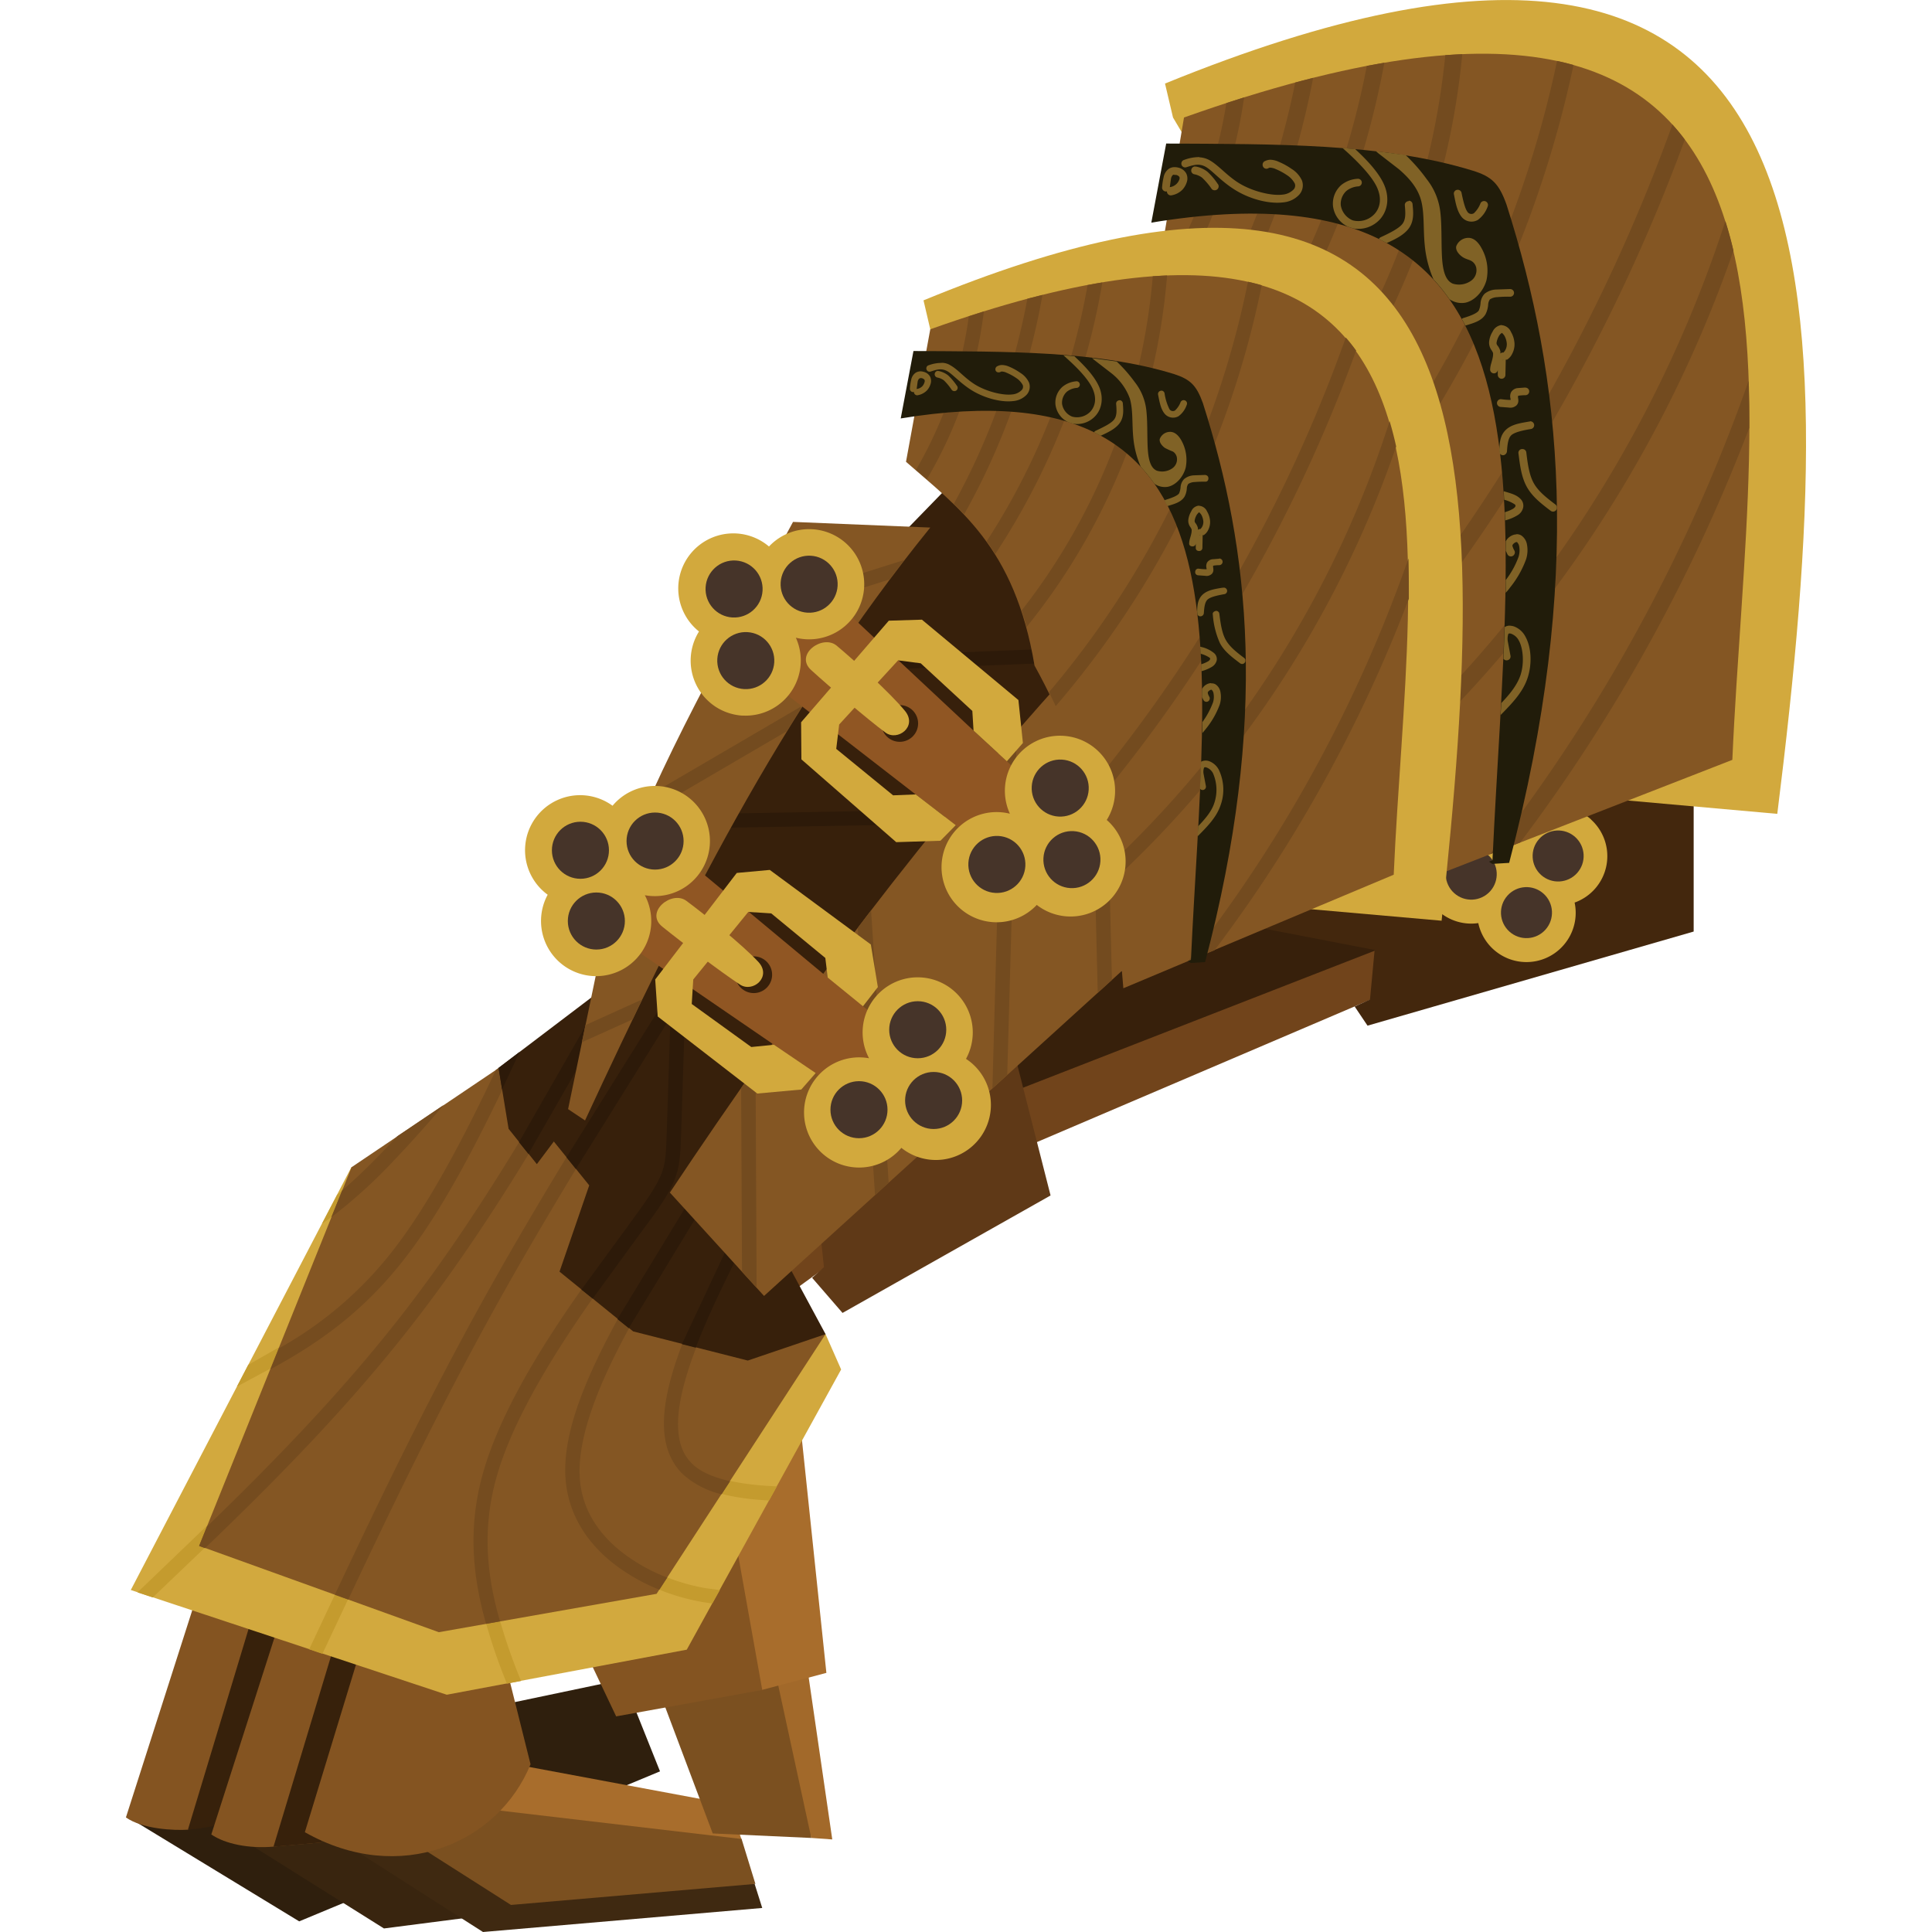 <svg xmlns="http://www.w3.org/2000/svg" viewBox="0 0 512 512"><defs><style>.a{fill:#71441b;}.b{fill:#37200b;}.c{fill:#5f3917;}.d{fill:#43270d;}.e{fill:#d2a93d;}.f{fill:#463429;}.g{fill:#2f1f0d;}.h{fill:#39250f;}.i{fill:#3f2911;}.j{fill:#7b5020;}.k{fill:#a86d2c;}.l{fill:#a2692a;}.m{fill:#845421;}.n{fill:#37210b;}.o{fill:#d2a93e;}.p{fill:#c49b2e;}.q{fill:#845623;}.r{fill:#754c1f;}.s{fill:#2d1a09;}.t{fill:#734b1f;}.u{fill:#211c0a;}.v{fill:#905623;}.w{fill:#806226;}</style></defs><title>armour_god_fire_gloves</title><path class="a" d="M371.58,261.34l-122,52.09-41.24,30-5.63-13.13,63.75-46.87,104.25-37.12Z"/><path class="b" d="M367.21,250.82,263.4,291.26l-8.22-14.58,100-46.14Z"/><path class="c" d="M267.91,275.56l10.5,41.25-55.13,31.13-8.06-9.31,3.13-2.81-2.57-24.56Z"/><path class="d" d="M448.84,205.81v41.06l-86.43,24.94-3.4-5.06,4.05-1.86,1.23-13.14-33.94-6.56Z"/><path class="e" d="M421.65,217.16a13.07,13.07,0,0,0-21.4,6.58,13.05,13.05,0,0,0-18.31-2.4,12.37,12.37,0,0,0-1.76,1.63,13.06,13.06,0,0,0,11.58,21.66,13.05,13.05,0,1,0,25.53-5.44,13.06,13.06,0,0,0,4.35-22Z"/><circle class="f" cx="412.93" cy="226.86" r="6.76" transform="translate(-31.7 382.69) rotate(-48.1)"/><circle class="f" cx="389.9" cy="231.67" r="6.76" transform="translate(-42.93 367.15) rotate(-48.1)"/><circle class="f" cx="404.54" cy="241.87" r="6.76" transform="translate(-45.66 381.43) rotate(-48.1)"/><path class="g" d="M36.16,482.93l43.13,26.25,95.62-39.75-9.75-24.38-118,24.75Z"/><path class="h" d="M65,488l36.75,23.06,55.3-7.13-26.63-21.37Z"/><path class="i" d="M90.73,488.18,128,512,202,505.63l-2-6.33-58.85-2.25-37.34-12.22Z"/><path class="j" d="M126.44,479.12,104,484.83l31.41,20,64.78-5.58-3.69-12-29.65-6.79Z"/><path class="k" d="M193.66,478.24l2.78,9.1-70-8.22,8-11.94Z"/><path class="j" d="M174.82,448.5l14.06,37.38,26.12,1.2-.8-22.67L205.84,440Z"/><path class="l" d="M205.72,444.25,215,487.07l5.56.4L213.94,442Z"/><path class="m" d="M155.6,438.68l7.69,16.18,38.72-7,1.86-24.4-9.42-17.76Z"/><path class="k" d="M202,447.83l17-4.5-7.3-69.6-17.23,31.95Z"/><path class="m" d="M52.6,421.58,33.37,481.64c4.37,3.1,12.76,3.49,16.43,3.25l6.33-2.76,19.14-56Z"/><path class="n" d="M68,424.64,49.8,484.89a65.25,65.25,0,0,0,8.1-1.26l17.37-57.54Z"/><path class="m" d="M75.27,426.09,56,486.15c3.68,2.53,10,3.79,16.44,3.23l12.74-1.12,12.72-57.67Z"/><path class="n" d="M90.66,429.15,72.48,489.4l12.73-1.12,12.72-57.67Z"/><path class="m" d="M96.92,432.68,80.79,485.55c25.09,14.23,51.26,3,59.81-18l-8.81-35.25Z"/><path class="o" d="M218.78,353.56l4.13,9.37L182,437.18l-63.6,11.94L34.66,421.37l58.5-112.12Z"/><path class="p" d="M92.7,313.74l-3.37,2.93-4,7.63.62-.4,4.36-3.2Zm-14,40.6-12.91,7.35-3,5.77,14-7.54ZM184.21,388.5l-2.07,3.14c4.92,3.87,12.45,5.53,21.69,6l2.06-3.74c-9.92-.38-17.59-2.07-21.67-5.37ZM64.88,394.71,36.44,422l4.05,1.34,21.64-20.68Zm102.89,18.76-2.07,3.14a55.48,55.48,0,0,0,20.8,8l2.27.33,2-3.56-3.6-.47a52.38,52.38,0,0,1-19.36-7.46ZM90.45,419l-8.52,18.08,3.51,1.2,8.5-18.06Zm40.81,5.86-3.72.52a146.14,146.14,0,0,0,6.8,20.8l3.75-.7a148.36,148.36,0,0,1-6.83-20.6Z"/><path class="q" d="M218.78,353.56,174,422.38l-57.71,10.17L52.78,409.66,93.17,309.32l39-26.28Z"/><path class="r" d="M132.14,283l-.7.52c-8.8,18.58-17.75,35.55-27.18,47.71A99.71,99.71,0,0,1,73.9,357.34l-2.22,5.54c12.15-6.62,24.28-14.8,35.54-29.31C117,321,126,303.85,134.83,285.19Zm11.57,9.41C132.2,312,120.08,331,106.4,348.58c-15.58,20-33.24,38.26-51.57,56l-2.06,5.13,1.56.57c19.5-18.7,38.4-38,55-59.35,13.71-17.61,25.83-36.56,37.3-56Zm-26.11.4-12.3,8.29-3.5,3.72c-3.68,3.84-7.49,7.55-11.14,10.68l-2.84,7.06a132.73,132.73,0,0,0,16.69-15.15c4.77-5,9.31-10.14,13.08-14.61Zm36.22,7.83c-9.12,14.85-17.93,29.7-26.14,44.53-14.33,25.88-26.79,51.65-38.94,77.44l3.54,1.28c12.1-25.65,24.48-51.23,38.68-76.9,8.1-14.62,16.8-29.28,25.79-43.95ZM172.69,316c-1.49,2.34-3.57,5.25-6.52,9.24-10.45,14.06-31.45,41.36-38.17,65.14-4.12,14.59-2.69,27.62.81,39.94l3.7-.66c-3.46-11.94-4.84-24.33-.91-38.26,6.36-22.52,27.08-49.75,37.57-63.93,2.82-3.79,4.88-6.66,6.44-9.08Zm7.49,6.1C173,333.55,166,344.87,160.57,355.5c-6.69,13.1-11.16,25.13-10.75,35.36s5.83,18.15,13,23.68a50.54,50.54,0,0,0,11.92,6.75l2.09-3.22a47,47,0,0,1-11.71-6.49c-6.51-5-11.24-11.86-11.52-20.86s3.78-20.66,10.35-33.52c5.27-10.31,12.08-21.41,19.2-32.67Zm11.73,9.56c-5.24,10.48-10,20.73-13,29.88-1.95,6.06-3.11,11.64-2.95,16.61s1.69,9.39,5.13,12.65A23.47,23.47,0,0,0,191.24,396l2.25-3.46c-4.33-1-7.7-2.43-9.85-4.43-2.6-2.4-3.8-5.66-3.94-9.95s.9-9.52,2.78-15.34c2.76-8.58,7.35-18.42,12.42-28.6Z"/><path class="b" d="M218.78,353.56l-20.61,7-30.38-7.73L148.28,337l7.87-22.87-9.38-11.62-4.5,6-7.49-9.37L132.13,283l28.14-21.35L238.72,141.9l13.05-13.42L294.52,181,203.77,325.72Z"/><path class="s" d="M286.81,171.58l-69.3,2.77L215,178.22l74.79-3ZM267.7,214.24l-77.21,1.4L188,219.43l79.75-1.38Zm-89.41,35.64-.38,12.36-27.79,44.45,2.5,3.1,25.06-40.19-1,30.9c-.17,5.27-.28,7.87-1.52,10.9s-3.79,6.78-9,13.85l-12.08,16.51,3,2.39,12.15-16.68c5.25-7,8-11,9.48-14.65s1.61-6.92,1.79-12.2l1.19-37.23,6.76-10.61-3.17-2L181.85,256,182,250Zm-12,2.6-28.76,50.2,2.5,3.12,29.54-51.51Zm-28.59,26.28L132.12,283l.94,5.71,4.68-10Zm47.47,35.39-21.54,35.43,3,2.4,21.75-35.81Zm11.84,7.31-16.3,34.75,3.65.93c4-10.4,10-22.17,16-34Z"/><path class="q" d="M246.53,139.81c-39.88,49.25-66.37,103-91.49,157.12l-4.49-3,12.36-59.62c11.47-32,30.11-64,47.25-96Z"/><path class="t" d="M239.68,148.39l-42.27,13.33-2.57,4.73,40.9-12.89,3.93-5.17Zm-27.54,38.93-39.55,23.12-2.6,5.85,38.51-22.5,3.82-6.14Zm-42,77.56-15,6.79-.94,4.54,13.44-6.06,2.53-5.26Z"/><path class="q" d="M177.54,316.06l24.94,27.38L306.9,248.58l-20-74.25c-40.4,44-76.15,91.8-109.4,141.75Z"/><path class="t" d="M288.91,181.6l2,81.51,3.76-3.42-1.51-62.4Zm-19.43,12.28-4,4.6L263,288.41l3.93-3.58Zm-38.63,47.39-3.54,4.64,4.58,70.83,3.62-3.31Zm-30.62,41.65-3.82,5.44.23,48.67,3.87,4.24-.28-58.34Z"/><path class="e" d="M471,215.68l-53.56-4.78L310.86,31.14l-2.12-9C487.4-50.71,489.53,67.3,471,215.68Z"/><path class="q" d="M307.94,65.87l5.83-34.73C493-32.62,463.62,97.12,459.09,201.37l-83,32.35Z"/><path class="t" d="M387.51,14.35l-4.49.26a197.52,197.52,0,0,1-41,102.25L343.6,122A201.74,201.74,0,0,0,387.52,14.35Zm25.13,1.8a287.28,287.28,0,0,1-62,126.39l2.1,4.38A291.55,291.55,0,0,0,417,17.22c-1.41-.39-2.85-.75-4.33-1.07Zm-45.73.47-4.69.84A218.38,218.38,0,0,1,331,95.11c.93,1.28,1.83,2.6,2.7,4a222.9,222.9,0,0,0,33.17-82.5Zm-18.88,4-4.78,1.25a214.81,214.81,0,0,1-22.53,61.49Q322.39,85,324,86.65A218.86,218.86,0,0,0,348,20.62Zm-18.32,5.19L325,27.33A131,131,0,0,1,309.89,70.7l1.85,4.56.44.38A135,135,0,0,0,329.7,25.82ZM443.21,33A470.55,470.55,0,0,1,363,173.48l1.52,5.11A475.07,475.07,0,0,0,446.49,37q-1.55-2.07-3.29-4Zm14,25.69a329.79,329.79,0,0,1-39.15,80.9,331.13,331.13,0,0,1-49,57.79l1,5.16a333.69,333.69,0,0,0,51.78-60.48,334.39,334.39,0,0,0,37.55-75.64c-.62-2.65-1.31-5.23-2.11-7.73Zm6.19,42.25a443.73,443.73,0,0,1-37.23,79.64,442.74,442.74,0,0,1-31.29,45.8l8-3.12A449.41,449.41,0,0,0,430,182.85a448.87,448.87,0,0,0,33.57-69.46q0-6.24-.17-12.46Z"/><path class="e" d="M382.05,244l-45.42-4L246.53,87.26l-1.79-7.66C395.5,17.4,395.8,115.1,382.05,243.94Z"/><path class="q" d="M240.1,122.38l6.43-35.11c151.52-54.13,126.66,56,122.82,144.54L297.7,261.9c-2.2-29.37-8.38-58.13-23.54-85.52-5.27-31.55-20.11-41.75-34.06-54Z"/><path class="t" d="M309.3,73l-3.8.21a166.55,166.55,0,0,1-34.75,88.57c.48,1.44.92,2.89,1.32,4.36A170,170,0,0,0,309.29,73Zm21.43,1.66A242.07,242.07,0,0,1,278,183.42l1.78,3.7A245.81,245.81,0,0,0,334.37,75.59c-1.18-.35-2.39-.65-3.64-.93Zm-38.58.18-3.93.71a183,183,0,0,1-26.74,67.89c.77,1.07,1.55,2.2,2.28,3.37a187.76,187.76,0,0,0,28.38-71.95Zm-15.88,3.33-4,1a181.35,181.35,0,0,1-19.48,54.31c.94.9,1.86,1.83,2.75,2.77a184.45,184.45,0,0,0,20.73-58.12Zm-15.58,4.39-3.95,1.27a110,110,0,0,1-14,40.69l2.88,2.49a113.83,113.83,0,0,0,15.1-44.45Zm95.95,6.91a397.24,397.24,0,0,1-68.23,120l1.28,4.31a400.44,400.44,0,0,0,69.7-120.89c-.86-1.19-1.77-2.35-2.74-3.45Zm11.61,22.17a276.81,276.81,0,0,1-74.72,118l.84,4.36A281.78,281.78,0,0,0,338,183a281.81,281.81,0,0,0,32-64.67c-.5-2.29-1.08-4.53-1.73-6.69Zm5,36.38a374.33,374.33,0,0,1-31.49,67.46,373.38,373.38,0,0,1-26.9,39.23l7-2.88a372.17,372.17,0,0,0,23.13-34.43,378,378,0,0,0,28.37-58.72c0-3.56,0-7.11-.1-10.67Z"/><path class="u" d="M242.06,93.11l-3.36,17.78c94.68-15.58,80.72,61.38,76.91,143.5l-.79.31.75.49,3.8-.23c16.94-64.31,11.79-109.37-.59-148.12-1.71-4.75-3.33-6.31-7.7-7.73-20.31-6.24-44.83-5.93-69-6.09Z"/><path class="v" d="M230.41,268.06l-11.06-9-34.69-28.87-15.79,4.93-.15,16.82,36.38,24.93,11.06,7.5,8.42,6.38,14.22-17.44Z"/><path class="e" d="M158,258.69a14.61,14.61,0,0,0,14.59-14.62,14.79,14.79,0,0,0-1.7-6.83,14.59,14.59,0,0,0,17-11.69,13.86,13.86,0,0,0,.25-2.66,14.6,14.6,0,0,0-25.81-9.36,14.59,14.59,0,0,0-17.19,23.58A14.62,14.62,0,0,0,158,258.69Z"/><circle class="f" cx="158.04" cy="244.08" r="7.56"/><circle class="f" cx="173.6" cy="222.89" r="7.56"/><circle class="f" cx="153.82" cy="225.33" r="7.56"/><path class="e" d="M219.35,259.06l-.63-5.19-14.32-11.8-6.1-.4-14.58,17.9-.4,6.5,15.78,11.4,6-.6,11.06,7.5-3.81,4.37-11.66,1.06L174.3,269.38l-.66-9.81,21.61-28.23,8.75-.8,26.78,19.76,1.86,11.29-3.94,5.08Z"/><circle class="b" cx="199.75" cy="258.31" r="4.87"/><path class="e" d="M201,254.94c3.6,3.95-1.48,8.22-4.87,6-4.88-3.19-15.44-11.18-20.63-15.38-4.72-3.83,2.51-9.7,6.38-6.84,4.86,3.6,15,11.77,19.12,16.22Z"/><path class="e" d="M243.2,259a14.6,14.6,0,0,0-12.89,21.45A14.6,14.6,0,1,0,238,305.14c.3-.3.59-.62.87-.95A14.59,14.59,0,1,0,256,280.61,14.6,14.6,0,0,0,243.21,259Z"/><circle class="f" cx="243.21" cy="272.89" r="7.56"/><circle class="f" cx="227.64" cy="294.08" r="7.56"/><circle class="f" cx="247.42" cy="291.64" r="7.56"/><path class="v" d="M268.46,203.26,258,193.62,225,162.75l-16.05,4-1.14,16.78,34.84,27,10.6,8.14,8,6.86L276.53,209Z"/><path class="e" d="M196.77,189.63A14.61,14.61,0,0,0,210.91,169a14.6,14.6,0,1,0-7.12-24.17,14.59,14.59,0,1,0-18.55,22.52,14.61,14.61,0,0,0,4.67,20.12,14.78,14.78,0,0,0,6.86,2.18Z"/><circle class="f" cx="197.63" cy="175.05" r="7.56" transform="translate(11.21 362) rotate(-86.61)"/><circle class="f" cx="214.42" cy="154.82" r="7.56" transform="translate(47.2 359.71) rotate(-86.61)"/><circle class="f" cx="194.53" cy="156.08" r="7.56" transform="translate(27.23 341.05) rotate(-86.61)"/><path class="e" d="M258,193.62l-.32-5.21L244,175.78,238,175l-15.61,17-.78,6.46,15.07,12.31,6-.24,10.6,8.15-4.06,4.13-11.71.37-25.13-21.94-.08-9.83,23.24-26.92,8.78-.27,25.57,21.3,1.19,11.38-4.25,4.85Z"/><circle class="b" cx="238.44" cy="191.72" r="4.87"/><path class="e" d="M239.85,188.42c3.36,4.16-2,8.12-5.22,5.7-4.67-3.47-14.75-12.07-19.68-16.56-4.49-4.11,3.08-9.54,6.77-6.46,4.64,3.88,14.31,12.64,18.13,17.32Z"/><path class="e" d="M281.77,195a14.59,14.59,0,0,0-14.14,20.64,14.6,14.6,0,1,0,6.2,25.07,11.15,11.15,0,0,0,.92-.9A14.59,14.59,0,0,0,293.3,217.3,14.6,14.6,0,0,0,281.77,195Z"/><circle class="f" cx="280.95" cy="208.84" r="7.56" transform="translate(55.88 476.96) rotate(-86.61)"/><circle class="f" cx="264.16" cy="229.07" r="7.56" transform="translate(19.89 479.24) rotate(-86.61)"/><circle class="f" cx="284.06" cy="227.8" r="7.56" transform="translate(39.87 497.9) rotate(-86.61)"/><path class="w" d="M281.82,94.15,283,95.23c1.93,1.75,5.23,4.92,6.49,7.64s.72,4.85-.53,6.21a4.91,4.91,0,0,1-4.83,1.33,4.35,4.35,0,0,1-2.67-3.38,3.94,3.94,0,0,1,1.29-3.24,4.92,4.92,0,0,1,2.65-1,.87.87,0,0,0,.71-.56.9.9,0,0,0-.16-.89.85.85,0,0,0-.84-.28,6.52,6.52,0,0,0-3.5,1.41,5.57,5.57,0,0,0-1.9,4.77,6,6,0,0,0,3.42,4.66l1.17.37a6.55,6.55,0,0,0,5.95-2c1.76-1.88,2.37-5,.85-8.15-1.41-2.95-4.41-5.88-6.4-7.73l-2.89-.25Zm7.54.73.59.49,4.57,3.53a15,15,0,0,1,4.87,6.63c.91,2.93.58,6.63.93,10.3a25,25,0,0,0,2,7.89,43.13,43.13,0,0,1,3.61,4.48,4.82,4.82,0,0,0,3.57.8c2.15-.44,4.11-2.62,4.73-5.11a10.55,10.55,0,0,0-1.06-7c-.93-1.75-2.06-2.51-3.23-2.44a2.94,2.94,0,0,0-2.59,1.88c-.19.92.64,1.87,1.39,2.39a20.36,20.36,0,0,0,2.08.94,2.31,2.31,0,0,1,1.09,1.81,2.89,2.89,0,0,1-1.24,2.64,4.68,4.68,0,0,1-4.08.63c-1.25-.51-2.06-1.94-2.35-4.92s-.07-7.52-.42-10.78a14.64,14.64,0,0,0-3.11-7.8,39,39,0,0,0-4.78-5.44l-6.54-.89Zm-39.81,1.3a9.41,9.41,0,0,0-3.41.61.83.83,0,0,0-.63.63.91.91,0,0,0,.26.86.89.89,0,0,0,.9.17c1.61-.52,2.84-.92,4.35-.09s3.66,3.42,6.9,5.31,7.48,3,10.57,2.62a5.57,5.57,0,0,0,3.57-1.67,3.17,3.17,0,0,0,.65-3.22,6,6,0,0,0-2.36-2.62,15.39,15.39,0,0,0-2.87-1.59,5,5,0,0,0-2-.46,2.76,2.76,0,0,0-1.18.32.89.89,0,0,0-.51.74.83.83,0,0,0,.41.8,1.13,1.13,0,0,0,.9,0,.66.66,0,0,1,.42-.13,3.11,3.11,0,0,1,1.25.33,13.93,13.93,0,0,1,2.54,1.39,5.1,5.1,0,0,1,1.71,1.82,1.27,1.27,0,0,1-.32,1.43,3.93,3.93,0,0,1-2.47,1.1c-2.44.3-6.53-.71-9.47-2.41S254,98,251.88,96.82a4.3,4.3,0,0,0-2.32-.67Zm-1,2.1h0a.9.9,0,0,0-.85.85.89.89,0,0,0,.68.91,4.26,4.26,0,0,1,1.77.77,15.07,15.07,0,0,1,2,2.41.91.91,0,0,0,.83.43.85.85,0,0,0,.75-.56.87.87,0,0,0-.18-.91,15.6,15.6,0,0,0-2.31-2.72,6.06,6.06,0,0,0-2.45-1.13,1.15,1.15,0,0,0-.26,0Zm-4.87.16a2.19,2.19,0,0,0-1.09.39,2.94,2.94,0,0,0-1.13,1.89,13.82,13.82,0,0,0-.33,2.21.89.89,0,0,0,.29.76.88.88,0,0,0,.79.19.83.83,0,0,0,.34.7.78.78,0,0,0,.7.15,4.46,4.46,0,0,0,2.43-1.3,4.22,4.22,0,0,0,.91-1.62,2.58,2.58,0,0,0-.14-2.06,2.68,2.68,0,0,0-1.75-1.23,2.87,2.87,0,0,0-1.09-.1Zm.18,1.76h0a1.31,1.31,0,0,1,1.14.45.87.87,0,0,1,0,.66,2.68,2.68,0,0,1-.53,1,2.48,2.48,0,0,1-1.55.77l.26-1.89a1.53,1.53,0,0,1,.43-.87.55.55,0,0,1,.29-.07Zm63.9,3.35a.86.86,0,0,0-.85,1.07c.36,1.79.66,3.64,1.63,4.89a2.92,2.92,0,0,0,3.77.8,6.13,6.13,0,0,0,2.18-3,.88.88,0,0,0-.42-1.18.89.89,0,0,0-1.19.42,5.88,5.88,0,0,1-1.47,2.22,1.07,1.07,0,0,1-1.5-.35,13.85,13.85,0,0,1-1.29-4.19.87.87,0,0,0-.88-.71Zm-11.08,2.53a.94.94,0,0,0-.7.33.87.87,0,0,0-.19.65c.14,1.69.23,3.09-.52,4.1s-2.78,2-4.9,3a.79.79,0,0,0-.43.41l1.75.91c1.94-.89,3.87-1.8,5-3.3,1.22-1.65,1-3.63.87-5.31a.9.9,0,0,0-.88-.82Zm22.84,19.78-3.13.11a4.35,4.35,0,0,0-2.6,1,3.46,3.46,0,0,0-.93,2.2,5.21,5.21,0,0,1-.37,1.54c-.36.62-1.8,1.2-3.51,1.72a1,1,0,0,0-.4.21l.81,1.48c1.75-.55,3.63-1,4.54-2.53a5.29,5.29,0,0,0,.59-2.18,2.13,2.13,0,0,1,.4-1.17,3.26,3.26,0,0,1,1.6-.49,28.69,28.69,0,0,1,2.93-.1.7.7,0,0,0,.7-.44,1.08,1.08,0,0,0,0-.88.89.89,0,0,0-.7-.44ZM317.77,134h0a2.41,2.41,0,0,0-2.07,1.49,5.75,5.75,0,0,0-.79,2.29,2.87,2.87,0,0,0,.46,1.78,3.72,3.72,0,0,1,.42.73,3.45,3.45,0,0,1-.07,1.06c-.09.46-.24.94-.35,1.33a5,5,0,0,0-.23,1.33.69.69,0,0,0,.43.7,1.1,1.1,0,0,0,.89,0,.84.84,0,0,0,.43-.7s0-.13,0-.14l0,1.36a.72.72,0,0,0,.44.7,1.08,1.08,0,0,0,.88,0,.84.84,0,0,0,.44-.7l.07-3.42c.14,0,.17,0,.28,0a3.25,3.25,0,0,0,1.17-1.34,4.55,4.55,0,0,0,.52-2.32,5.82,5.82,0,0,0-.8-2.6,2.47,2.47,0,0,0-2.13-1.51Zm0,1.75h0a2.85,2.85,0,0,1,.58.65,4.39,4.39,0,0,1,.55,1.8,2.72,2.72,0,0,1-.32,1.4,2.35,2.35,0,0,1-.48.62.58.58,0,0,0-.28,0,1.19,1.19,0,0,0-.37.19,2.17,2.17,0,0,0,0-.51,3.49,3.49,0,0,0-.64-1.28.88.88,0,0,1-.21-.69,4.1,4.1,0,0,1,.56-1.51,3.51,3.51,0,0,1,.6-.66Zm.36,6.14c-.24.07-.29,0-.29,0a1.45,1.45,0,0,1,.29,0Zm4.94,6.18-1.65.13a1.93,1.93,0,0,0-1.55.91,2.15,2.15,0,0,0-.11,1.55l0,.19s-.1,0-.35,0c-.45,0-1.07-.07-1.71-.14a.81.81,0,0,0-.82.35,1.17,1.17,0,0,0-.1.88.87.87,0,0,0,.73.52l1.9.14a2,2,0,0,0,1.79-.57,1.52,1.52,0,0,0,.36-1,4.09,4.09,0,0,0-.07-.69,1.71,1.71,0,0,1,0-.39.89.89,0,0,1,.26-.08,12.18,12.18,0,0,1,1.4-.1.89.89,0,0,0,.85-.92.87.87,0,0,0-.9-.84Zm1.06,7.68-.19,0c-1.9.33-3.94.59-5.27,1.87s-1.38,3-1.41,4.53l.09.73a.87.87,0,0,0,1,.42.9.9,0,0,0,.68-.81c.11-1.61.28-2.95,1-3.61s2.44-1.07,4.36-1.41a.87.87,0,0,0-.12-1.74Zm-1.83,6.14a1.21,1.21,0,0,0-.7.32.66.66,0,0,0-.19.68,22.25,22.25,0,0,0,1.89,7.56c1.2,2.27,3.38,3.83,5.34,5.33a.88.88,0,0,0,.83.13.92.92,0,0,0,.57-.64v-.43a.85.85,0,0,0-.32-.47c-2-1.51-3.83-2.94-4.87-4.78s-1.38-4.34-1.71-6.93a.85.85,0,0,0-.91-.77Zm-4.25,9.49.12,1.87a7.67,7.67,0,0,1,2.39,1.05c.16.17.16.26.14.35a1.11,1.11,0,0,1-.51.59,8.07,8.07,0,0,1-1.89.8l.07,1.84a10.7,10.7,0,0,0,2.81-1.17,2.76,2.76,0,0,0,1.27-1.73,2.09,2.09,0,0,0-.71-1.9,8.1,8.1,0,0,0-3.72-1.69Zm2.83,9.66h0a2.71,2.71,0,0,0-1,.27,3,3,0,0,0-1.34,1.29v2.11l.36.75a.91.91,0,0,0,.76.53.88.88,0,0,0,.81-.44.89.89,0,0,0,0-.92,4.67,4.67,0,0,1-.37-.82c0-.2-.06-.26,0-.4a1.58,1.58,0,0,1,.58-.52c.24-.12.35-.12.44-.07a1.66,1.66,0,0,1,.49,1,5,5,0,0,1-.16,2.36,22,22,0,0,1-2.81,5.2l0,2.89c.26-.29.58-.66,1.05-1.27a22.16,22.16,0,0,0,3.56-6.3,6.76,6.76,0,0,0,.2-3.19,3.07,3.07,0,0,0-1.29-2.13,2,2,0,0,0-1.12-.28Zm-1.55,20.53h0a2.29,2.29,0,0,0-1.05.31L318,209a.88.88,0,0,0,1.57-.71l-.61-3.21a3.16,3.16,0,0,1,.13-1.64c.08-.1.29-.21.77,0a3.16,3.16,0,0,1,1.6,1.48,11,11,0,0,1,.35,7.87c-.71,2.25-2.43,4.21-4.29,6.18l-.14,2.67c2.49-2.53,5-5,6.1-8.29A12.16,12.16,0,0,0,323,204a4.8,4.8,0,0,0-2.53-2.27,2.86,2.86,0,0,0-1.12-.17Z"/><path class="u" d="M309.06,38,305.11,59C416.4,40.62,400,131.25,395.52,228l-.93.35.88.59,4.47-.27c19.9-75.75,13.86-128.82-.7-174.46-2-5.6-3.91-7.43-9-9-23.89-7.34-52.69-7-81.14-7.17Z"/><path class="w" d="M355.8,39.24l1.42,1.27c2.26,2.07,6.15,5.87,7.63,9s.85,5.72-.7,7.31a5.82,5.82,0,0,1-5.68,1.57,5.19,5.19,0,0,1-3.15-4,4.66,4.66,0,0,1,1.52-3.82A5.73,5.73,0,0,1,360,49.39a1,1,0,0,0,.83-.66,1,1,0,0,0-.18-1,1.08,1.08,0,0,0-1-.34A7.55,7.55,0,0,0,355.49,49a6.57,6.57,0,0,0-2.23,5.62,7,7,0,0,0,4,5.47l1.38.45a7.76,7.76,0,0,0,7-2.35c2.05-2.21,2.79-5.83,1-9.6-1.65-3.48-5.18-6.92-7.52-9.09l-3.4-.3Zm8.86.86.7.59,5.37,4.16c2.11,1.81,4.64,4.36,5.72,7.73s.69,7.73,1.1,12.14A29.89,29.89,0,0,0,379.87,74a50.45,50.45,0,0,1,4.25,5.29,5.71,5.71,0,0,0,4.2.93c2.53-.52,4.83-3.09,5.62-6a12.09,12.09,0,0,0-1.23-8.29c-1.09-2.09-2.42-3-3.79-2.89a3.44,3.44,0,0,0-3,2.22c-.24,1.09.73,2.2,1.63,2.82s1.76.7,2.44,1.11a2.71,2.71,0,0,1,1.28,2.13,3.42,3.42,0,0,1-1.46,3.11,5.54,5.54,0,0,1-4.8.74c-1.48-.62-2.42-2.3-2.77-5.81s-.08-8.85-.49-12.69a17.14,17.14,0,0,0-3.65-9.18,44.19,44.19,0,0,0-5.63-6.42l-7.69-1Zm-46.8,1.53a11.36,11.36,0,0,0-4,.73,1,1,0,0,0-.76.76,1,1,0,0,0,.32,1,1,1,0,0,0,1,.19c1.9-.6,3.35-1.08,5.12-.09s4.21,4,8.11,6.32,8.79,3.55,12.43,3.09a6.55,6.55,0,0,0,4.19-2,3.7,3.7,0,0,0,.76-3.8,7.16,7.16,0,0,0-2.77-3.09,17.91,17.91,0,0,0-3.38-1.86,5.71,5.71,0,0,0-2.29-.55,3.52,3.52,0,0,0-1.38.37,1,1,0,0,0-.6.87,1.06,1.06,0,0,0,.48,1,1,1,0,0,0,1.05,0,.86.86,0,0,1,.49-.14,4.05,4.05,0,0,1,1.48.39,16.43,16.43,0,0,1,3,1.63,5.89,5.89,0,0,1,2,2.15,1.48,1.48,0,0,1-.37,1.69,4.62,4.62,0,0,1-2.9,1.29c-2.87.35-7.7-.83-11.13-2.83s-5.67-4.89-8.15-6.28a6.1,6.1,0,0,0-2.72-.78Zm-1.17,2.48h0a1.07,1.07,0,0,0-1,1,1,1,0,0,0,.8,1.07,4.91,4.91,0,0,1,2.08.91A17.8,17.8,0,0,1,321,49.91a1,1,0,0,0,1,.51,1,1,0,0,0,.88-.66,1,1,0,0,0-.21-1.08,17.28,17.28,0,0,0-2.73-3.2A7,7,0,0,0,317,44.15a1.1,1.1,0,0,0-.31,0ZM311,44.3a2.86,2.86,0,0,0-1.27.45A3.53,3.53,0,0,0,308.36,47a16.32,16.32,0,0,0-.39,2.6,1,1,0,0,0,.35.89,1,1,0,0,0,.93.23,1,1,0,0,0,.4.84,1,1,0,0,0,.91.18,5.25,5.25,0,0,0,2.86-1.54,5.36,5.36,0,0,0,1.08-1.9,3,3,0,0,0-.18-2.42,3.24,3.24,0,0,0-2.06-1.46,3.92,3.92,0,0,0-1.28-.11Zm.21,2.07h0a1.72,1.72,0,0,1,.54,0,1.48,1.48,0,0,1,.79.49.91.91,0,0,1,0,.71,3.11,3.11,0,0,1-.7,1.12,3.16,3.16,0,0,1-1.83.91l.31-2.22a1.86,1.86,0,0,1,.49-1,.67.67,0,0,1,.35-.09Zm75.11,3.93a1,1,0,0,0-1,1.27c.42,2.11.77,4.22,1.91,5.76a3.35,3.35,0,0,0,4.43.94,7.43,7.43,0,0,0,2.57-3.5,1,1,0,0,0-1.88-.9,7.11,7.11,0,0,1-1.74,2.63,1.24,1.24,0,0,1-1.76-.43c-.58-.76-1.09-2.81-1.52-4.93a1,1,0,0,0-1-.84Zm-13,3a1.12,1.12,0,0,0-.81.39,1,1,0,0,0-.21.77c.17,2,.28,3.63-.61,4.83s-3.26,2.41-5.77,3.57a1.08,1.08,0,0,0-.51.48l2.08,1.07c2.28-1,4.55-2.13,5.86-3.89,1.44-2,1.2-4.28,1-6.33a1,1,0,0,0-1-1Zm26.85,23.3-3.68.13a5.12,5.12,0,0,0-3.05,1.12,4.06,4.06,0,0,0-1.09,2.59,5.71,5.71,0,0,1-.44,1.82c-.42.73-2.11,1.42-4.05,2a1.09,1.09,0,0,0-.47.26l.95,1.76c2.07-.65,4.26-1.17,5.34-3a6.63,6.63,0,0,0,.7-2.57,2.66,2.66,0,0,1,.47-1.38,3.94,3.94,0,0,1,1.89-.58,30.73,30.73,0,0,1,3.45-.12,1,1,0,0,0,.91-.51,1,1,0,0,0,0-1,1,1,0,0,0-.91-.51ZM398,86.13h0a3,3,0,0,0-2.44,1.75,6.28,6.28,0,0,0-.93,2.7,3.43,3.43,0,0,0,.55,2.09,4.3,4.3,0,0,1,.49.86,4,4,0,0,1-.09,1.25c-.11.55-.28,1.11-.4,1.55a6.47,6.47,0,0,0-.28,1.57,1,1,0,0,0,.51.91,1,1,0,0,0,1,0,1,1,0,0,0,.52-.91s0-.14,0-.18l0,1.6a1.05,1.05,0,0,0,.51.92,1,1,0,0,0,1,0,1,1,0,0,0,.51-.92l.09-4c.15,0,.19,0,.34,0a3.76,3.76,0,0,0,1.37-1.57,5.39,5.39,0,0,0,.61-2.73,6.81,6.81,0,0,0-.94-3.06,2.9,2.9,0,0,0-2.5-1.78Zm0,2.06h0a3.62,3.62,0,0,1,.67.76,5.09,5.09,0,0,1,.65,2.12,3.17,3.17,0,0,1-.37,1.65,2.63,2.63,0,0,1-.56.73.86.86,0,0,0-.34,0c-.14,0-.28.14-.44.22a2.41,2.41,0,0,0,0-.6,4.1,4.1,0,0,0-.76-1.5,1,1,0,0,1-.24-.81,5.32,5.32,0,0,1,.66-1.78c.35-.58.79-.77.7-.7Zm.42,7.24a.85.85,0,0,1-.34,0A1.78,1.78,0,0,1,398.51,95.43Zm5.81,7.27-1.94.14a2.3,2.3,0,0,0-1.83,1.09,2.43,2.43,0,0,0-.13,1.82l0,.23a2.26,2.26,0,0,0-.42,0,19.43,19.43,0,0,1-2-.18,1,1,0,0,0-1,.42,1,1,0,0,0-.11,1,1.06,1.06,0,0,0,.84.62l2.23.17a2.37,2.37,0,0,0,2.11-.68,1.79,1.79,0,0,0,.4-1.12,4.44,4.44,0,0,0-.09-.81,3.08,3.08,0,0,1,0-.46,1.13,1.13,0,0,1,.3-.1,14.07,14.07,0,0,1,1.67-.11,1,1,0,0,0,1-1,1,1,0,0,0-1.06-1Zm1.25,9h-.14c-2.32.41-4.71.71-6.28,2.22s-1.62,3.49-1.74,5.32l.12.86a1,1,0,0,0,1.12.51,1.15,1.15,0,0,0,.8-1c.13-1.9.33-3.48,1.13-4.25s2.81-1.27,5.11-1.65a1,1,0,0,0-.12-2.06ZM403.41,119a1,1,0,0,0-1,1.18c.39,3,.74,6.24,2.25,8.91s3.95,4.49,6.27,6.27a1.06,1.06,0,0,0,1,.16,1.09,1.09,0,0,0,.66-.74v-.51a1.11,1.11,0,0,0-.37-.56c-2.32-1.76-4.51-3.46-5.73-5.62s-1.63-5.1-2-8.17a1,1,0,0,0-1.06-.91Zm-4.92,11.24.14,2.2a9.37,9.37,0,0,1,2.81,1.23c.2.22.2.3.18.43s-.14.38-.6.7a9.2,9.2,0,0,1-2.22.93l.09,2.18a12.09,12.09,0,0,0,3.3-1.38,3.13,3.13,0,0,0,1.48-2.11,2.52,2.52,0,0,0-.75-2.23c-1.11-1.14-2.79-1.51-4.38-2Zm3.32,11.38h0a2.88,2.88,0,0,0-1.19.32,3.48,3.48,0,0,0-1.58,1.52v2.48l.42.9a1,1,0,0,0,.89.61,1,1,0,0,0,.95-.52,1,1,0,0,0,0-1.08,5,5,0,0,1-.44-1,.54.54,0,0,1,0-.47,1.87,1.87,0,0,1,.68-.61c.28-.14.42-.14.51-.08a2,2,0,0,1,.56,1.14,5.86,5.86,0,0,1-.19,2.78,22.83,22.83,0,0,1-3.39,6.12l0,3.37a17.54,17.54,0,0,0,1.23-1.5,26,26,0,0,0,4.18-7.42,7.91,7.91,0,0,0,.24-3.77,3.65,3.65,0,0,0-1.52-2.51,2.33,2.33,0,0,0-1.31-.33ZM400,165.8h0a2.63,2.63,0,0,0-1.23.36l-.33,8.41a1,1,0,0,0,1.26.33,1,1,0,0,0,.59-1.17l-.71-3.78a4.19,4.19,0,0,1,.14-1.94c.09-.12.35-.24.92,0a3.75,3.75,0,0,1,1.87,1.75c1.12,2,1.51,6,.4,9.27-.92,2.64-2.86,5-5.06,7.3l-.17,3.14.13-.11c2.79-2.87,5.73-5.82,7-9.65s1-8.22-.56-11a5.64,5.64,0,0,0-3-2.69,4.19,4.19,0,0,0-1.32-.21Z"/></svg>